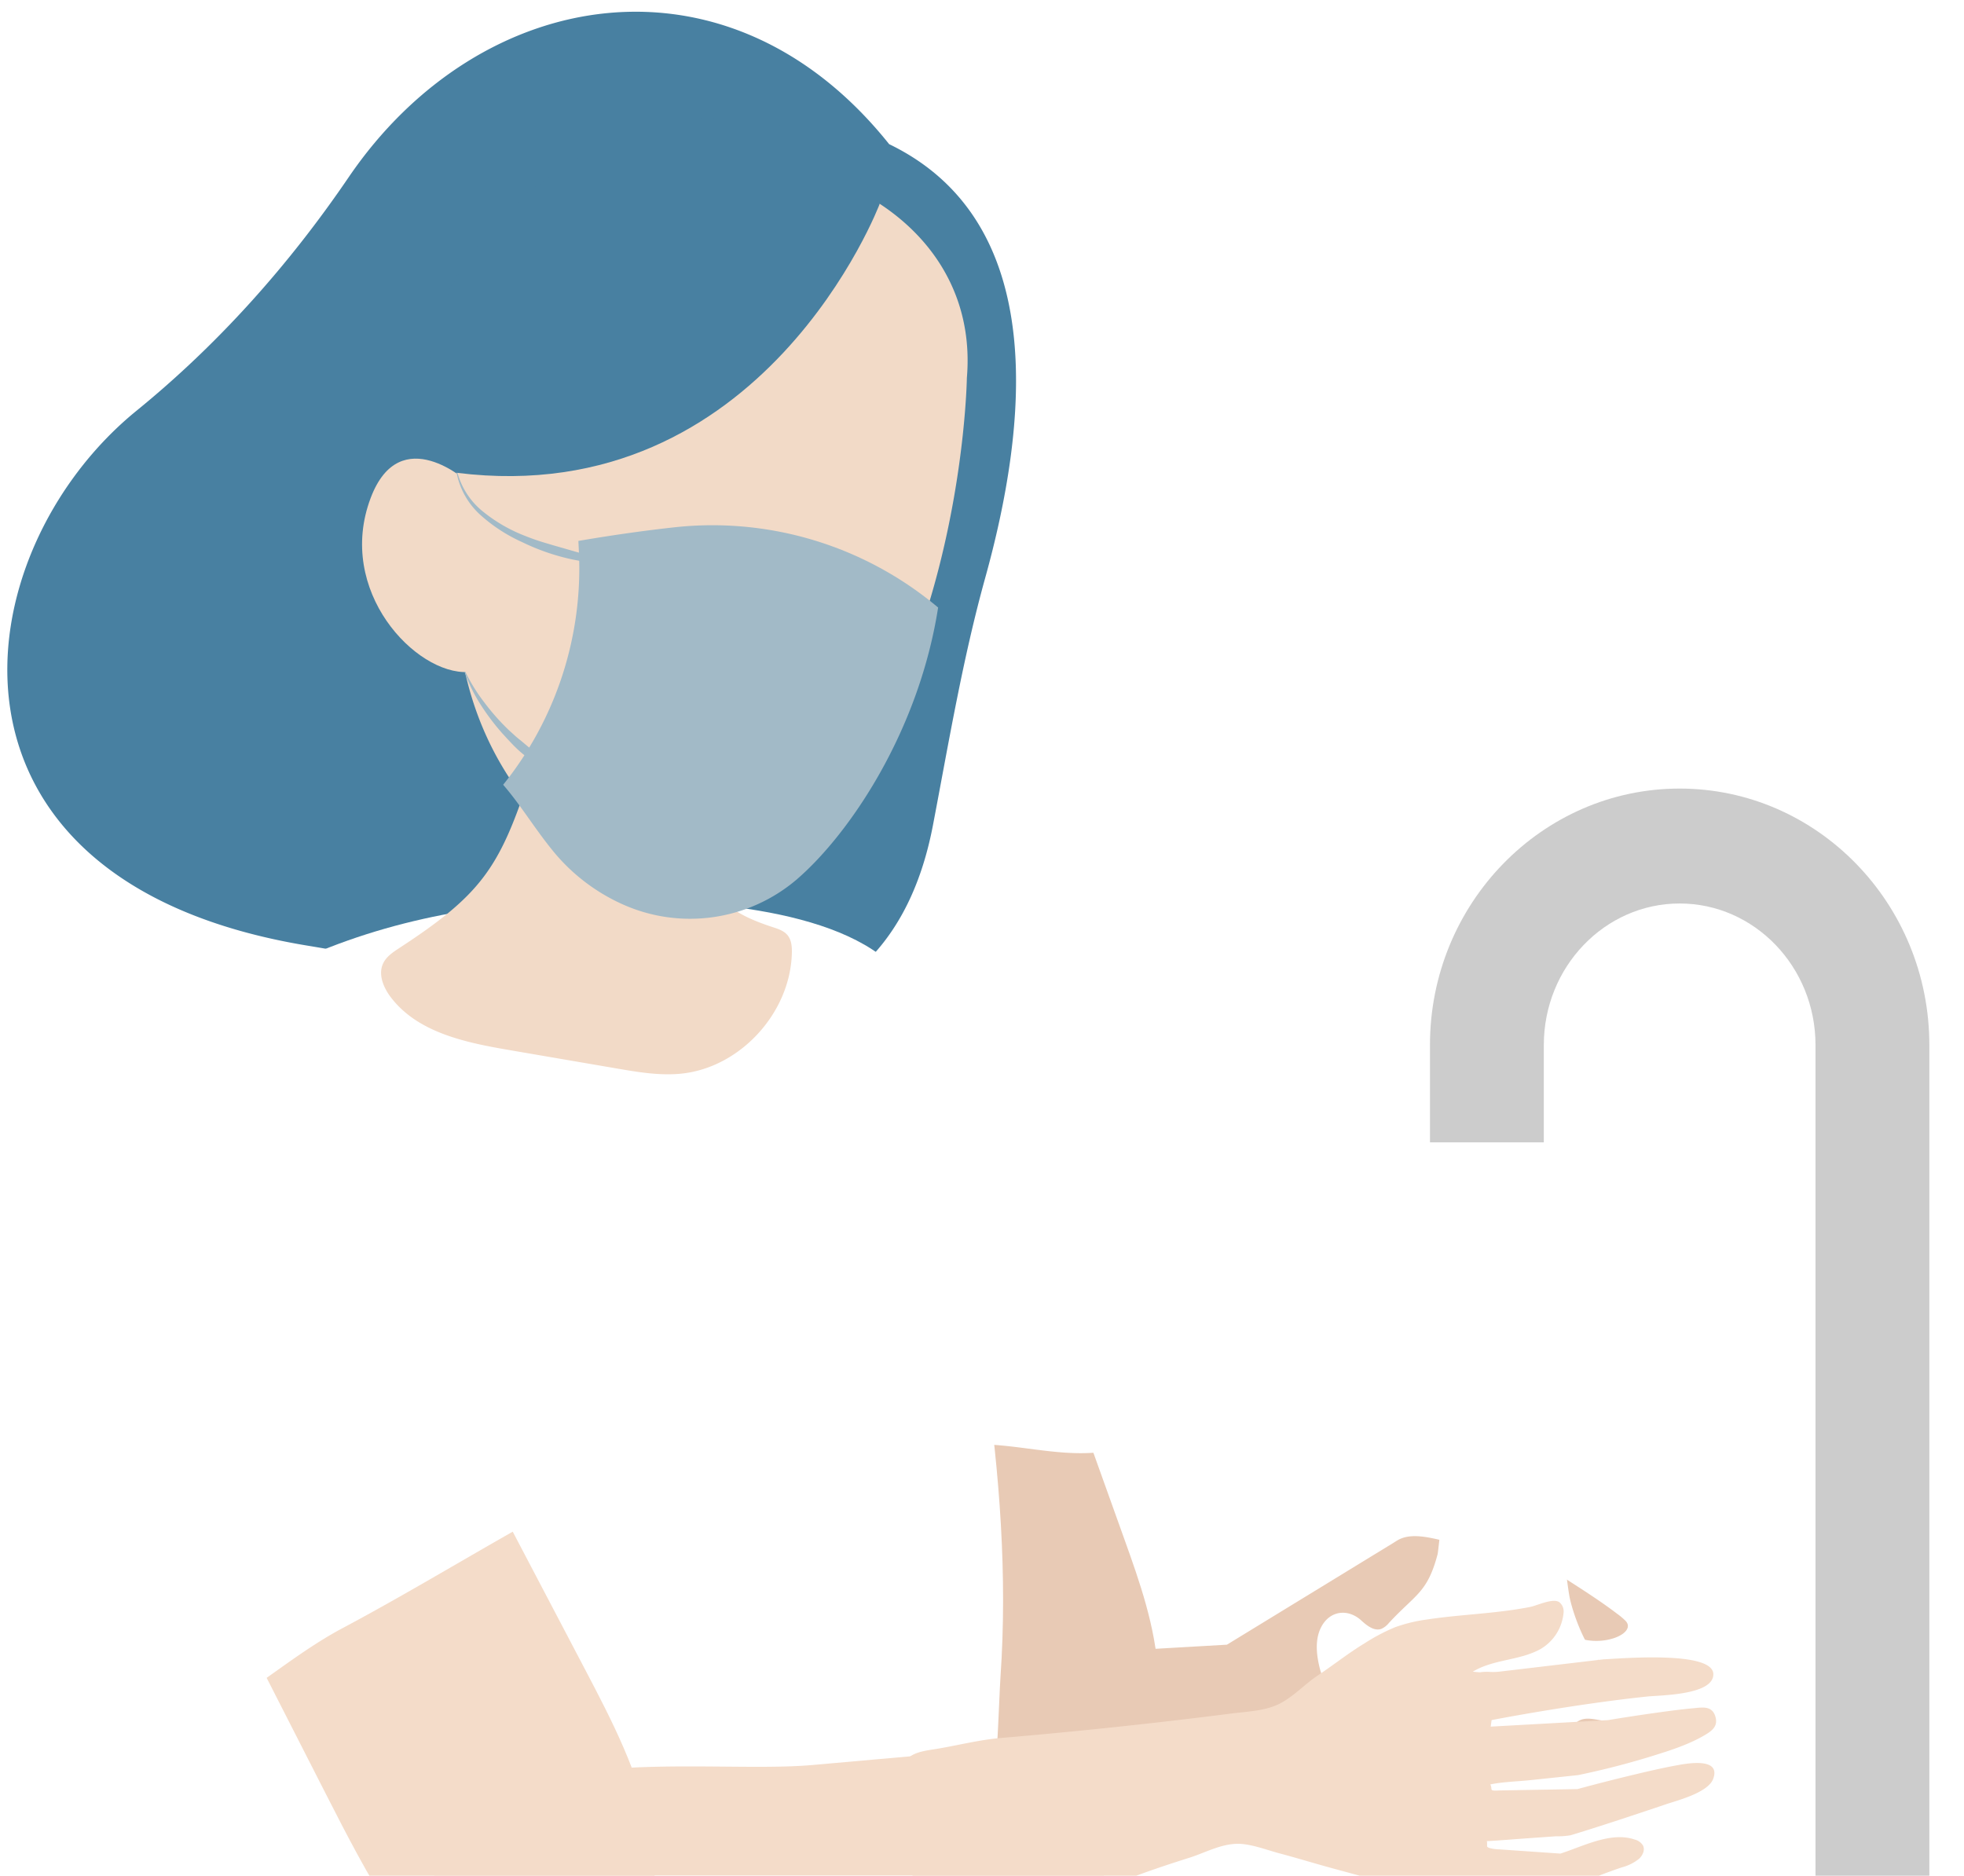 <svg xmlns="http://www.w3.org/2000/svg" xmlns:xlink="http://www.w3.org/1999/xlink" width="645" height="616" viewBox="0 0 645 616"><defs><clipPath id="clip-path"><path d="M71 146h645v616H71z" fill="none"/></clipPath><clipPath id="clip-path-2"><path id="Rectangle_74" data-name="Rectangle 74" d="M0 0h794v802H0z" transform="translate(0.039 -0.475)" fill="none"/></clipPath><filter id="Path_1765" x="15.898" y="286.611" width="322.524" height="393.412" filterUnits="userSpaceOnUse"><feOffset dy="3" input="SourceAlpha"/><feGaussianBlur stdDeviation="3" result="blur"/><feFlood flood-opacity=".161"/><feComposite operator="in" in2="blur"/><feComposite in="SourceGraphic"/></filter><filter id="Path_1766" x="132.617" y="562.232" width="241.435" height="115.801" filterUnits="userSpaceOnUse"><feOffset dy="3" input="SourceAlpha"/><feGaussianBlur stdDeviation="3" result="blur-2"/><feFlood flood-opacity=".161"/><feComposite operator="in" in2="blur-2"/><feComposite in="SourceGraphic"/></filter><filter id="Path_1774" x="155.589" y="162.98" width="162.039" height="148.284" filterUnits="userSpaceOnUse"><feOffset dy="3" input="SourceAlpha"/><feGaussianBlur stdDeviation="3" result="blur-3"/><feFlood flood-opacity=".161"/><feComposite operator="in" in2="blur-3"/><feComposite in="SourceGraphic"/></filter><filter id="Path_1778" x="423.454" y="352.759" width="132.465" height="258.149" filterUnits="userSpaceOnUse"><feOffset dy="3" input="SourceAlpha"/><feGaussianBlur stdDeviation="3" result="blur-4"/><feFlood flood-opacity=".161"/><feComposite operator="in" in2="blur-4"/><feComposite in="SourceGraphic"/></filter><filter id="Ellipse_84" x="393.259" y="394.377" width="59.711" height="60.263" filterUnits="userSpaceOnUse"><feOffset dy="3" input="SourceAlpha"/><feGaussianBlur stdDeviation="3" result="blur-5"/><feFlood flood-opacity=".161"/><feComposite operator="in" in2="blur-5"/><feComposite in="SourceGraphic"/></filter><filter id="Ellipse_85" x="391.394" y="465.76" width="31.762" height="31.944" filterUnits="userSpaceOnUse"><feOffset dy="3" input="SourceAlpha"/><feGaussianBlur stdDeviation="3" result="blur-6"/><feFlood flood-opacity=".161"/><feComposite operator="in" in2="blur-6"/><feComposite in="SourceGraphic"/></filter></defs><g id="Scroll_Group_1" data-name="Scroll Group 1" transform="translate(-71 -146)" clip-path="url(#clip-path)" style="isolation:isolate"><g id="washHands" transform="translate(179 -185)"><g id="Graphic_Elements" data-name="Graphic Elements" transform="translate(-179.039 185.474)"><g id="Group_812" data-name="Group 812"><g id="Group_811" data-name="Group 811" clip-path="url(#clip-path-2)"><g id="Group_809" data-name="Group 809" transform="translate(73.443 149.38)"><path id="Path_1762" data-name="Path 1762" d="M400.592 267.128c-52.668-65.98-134.39-52.47-177.522 10.9-19.444 28.568-42.574 54.616-69.631 76.635-57.52 46.808-72.018 154.637 56.2 175.7a633.764 633.764.0 0 1 76.017 17.362c47.834 14.059 115.046 17.8 129.326-56.933 5.194-27.184 9.742-54.478 17.141-81.145C445.732 360.6 453.933 292.93 400.592 267.128z" transform="translate(-110.991 -223.643)" fill="#4880a1"/><path id="Path_1763" data-name="Path 1763" d="M625.026 969.628c-.861-15.54-6.029-30.181-11.089-44.3l-17.515-48.878c-7.075-19.742-15.664-41.436-30.017-48.29-9.479-4.527-19.445-1.428-28.842 1.7-10.289 3.427-22.348 9.441-24.149 24.722-1.049 8.9 1.93 18.034 4.82 26.408L541.6 948.7c7.461 21.617 15.551 44.3 29.3 57.947C592.331 1027.907 627.247 1009.736 625.026 969.628z" transform="translate(-247.059 -423.623)" fill="#e8cab5"/><path id="Path_1764" data-name="Path 1764" d="M579.2 1019.763a34.768 34.768.0 0 1 5.236-4.6c4.3-3.065 9.278-2.125 14.387-2.419l29.868-1.719q19.154-1.1 38.308-2.206L685.669 997.4l31.168-19.06 4.747-2.9c.594-.363 1.178-.77 1.792-1.1 5.143-2.732 12.659.073 17.978 1.043l19.126 3.489a54.212 54.212.0 0 1 5.57.919 19.775 19.775.0 0 1 4.369 2.409c2.638 1.555 5.19 3.288 7.764 4.948 5.716 3.686 11.5 7.353 16.919 11.479a23.247 23.247.0 0 1 2.811 2.361c4.026 4.221-8.642 9.521-17.84 4.621s-18.1-12.59-28.441-12.611-22.348-.175-22.348-.175l28.257 7.257 4.521 1.161c4.933 1.266 9.477 3.68 14.045 5.932 6.315 3.113 12.58 6.336 18.733 9.765 13.873 7.731 11.063 12.477 1.474 11.634-9.518-.836-36.639-11.627-37.041-11.788-3.152-1.256-6.234-.285-9.453-.431l-10.161-.461c-3.926-.178-8.644.337-12.484-.566l43.622 10.259s26.865 6.891 28.2 13.78-37.384-.385-37.384-.385l-33.711-3.466a6.828 6.828.0 0 1 1.1.318c11.914 3.432 23.629 6.929 35.829 9.1l8.236 1.468s8.378 1.684 3.456 5.664-22.9 4.438-27.355 4.744-23.932-2.91-32.171-.844-33.569 11.173-43.975 6.12l-10.407-5.052c-17.591 4.253-34.808 10.119-52.638 13.328-6.939 1.248-16.977 4.975-23.648 1.411-7.4-3.954-12.768-15.761-14.8-23.467C568.8 1038.006 572.038 1027.449 579.2 1019.763z" transform="translate(-266.467 -472.535)" fill="#e8cab5"/><g transform="matrix(1, 0, 0, 1, -2.4, -3.85)" filter="url(#Path_1765)"><path id="Path_1765-2" data-name="Path 1765" d="M175.356 988.85c-9.833-50.045-22.134-96.874-28.124-148.194-4.276-36.644-2.136-73.951 3.779-110.074 1-6.131 2.069-12.442 5.083-17.668 4.329-7.508 11.938-11.593 19.162-15.312l35.331-18.192c30.69-15.8 65.605-22.548 99.165-23.317 27.722-.635 78.388.126 101.431 19.495 10.36 8.709 16.513 22.617 19.284 36.852 6.178 31.743 8.623 66.373 13.21 98.872 4.663 33.044 7.3 66.382 4.973 99.829-1.016 14.6-2.477 111.4-24.375 111.418-78.685 1.781-165.568 15.9-243.091 4.231C179.853 1014.258 177.86 1001.6 175.356 988.85z" transform="translate(-120.09 -363.34)" fill="#fff"/></g><g transform="matrix(1, 0, 0, 1, -2.4, -3.85)" filter="url(#Path_1766)"><path id="Path_1766-2" data-name="Path 1766" d="M338 1160.282c-8.821-6.18-14.477-16.795-15.956-27.7-9.409-69.391 83.358-51.91 124.481-55.56l94.917-8.426c-.233.021 3.576 33.124 3.361 35.529-1.9 21.268-24 24.49-43.7 31.8a527.306 527.306.0 0 1-128.753 29.748c-9.875 1.024-20.247 1.553-29.309-2.516A30.743 30.743.0 0 1 338 1160.282z" transform="translate(-179.76 -500.37)" fill="#f4dcc9"/></g><path id="Path_1767" data-name="Path 1767" d="M349.825 1035.751c-3.723-18.937-12.582-36.011-21.219-52.464l-29.9-56.954c-12.077-23-26.349-48.138-45.154-54.029-12.42-3.891-24.13 1.67-35.136 7.17-12.05 6.021-25.831 15.532-25.423 34.621.238 11.116 5.464 21.811 10.451 31.587l40.319 79.05c12.873 25.239 26.7 51.682 45.928 66.018C319.662 1113.1 359.434 1084.626 349.825 1035.751z" transform="translate(-138.73 -438.607)" fill="#f4dcc9"/><path id="Path_1768" data-name="Path 1768" d="M509.083 847.331a6.462 6.462.0 0 0 2.792.651c14.964.19 30 .832 44.962.571 13.517-.235 26.551 3.829 39.967 2.743q-5.23-38.5-10.459-76.99c-1.162-8.555-2.336-17.163-4.987-25.366-6.506-20.124-21.283-36.179-35.638-51.533-22.283-23.834-52.476 6.369-54.533 33.067-1.663 21.58 6.307 48.015 9.124 69.546C501.488 809.009 498.708 842.257 509.083 847.331z" transform="translate(-239.536 -378.091)" fill="#fff"/><path id="Path_1769" data-name="Path 1769" d="M288.19 883.594a10.356 10.356.0 0 1-3.133 2.674c-18.895 10.71-37.588 21.966-56.77 32.183-17.327 9.228-31.291 22.837-49.034 31.06l-35.975-91.846c-4-10.2-8.014-20.478-9.893-31.342-4.611-26.655 3.895-54.647 12.312-81.575 13.067-41.8 70.761-29.838 90.458-1.978 15.921 22.52 22.71 57.129 32.906 82.738C273.32 836.2 298.127 870.744 288.19 883.594z" transform="translate(-118.128 -387.636)" fill="#fff"/><path id="Path_1770" data-name="Path 1770" d="M360.461 540.655a245.689 245.689.0 0 1 26.076 17.95c5.066 3.992 10.125 8.371 12.909 14.229 2.675 5.627 2.992 12.066 3.261 18.308 1.006 23.53.272 31.225 22.57 38.45 1.736.562 3.571 1.191 4.729 2.618 1.29 1.59 1.448 3.815 1.394 5.872-.519 19.749-17.128 37.746-36.541 39.593-6.991.665-14.01-.526-20.934-1.713l-35.489-6.084c-14.315-2.454-30.029-5.73-38.833-17.426-2.362-3.139-4.112-7.4-2.448-10.97 1.053-2.258 3.239-3.712 5.311-5.066 26.388-17.241 32.681-25.981 42.092-54.277C345.506 579.285 359.167 540 360.461 540.655z" transform="translate(-173.748 -328.908)" fill="#f2dac7"/><g id="Group_807" data-name="Group 807" transform="translate(116.502 34.8)"><g id="Group_806" data-name="Group 806" transform="translate(0 14.191)"><g id="Group_802" data-name="Group 802"><g id="Group_801" data-name="Group 801"><path id="Path_1771" data-name="Path 1771" d="M427.717 534.981l-.079.056a26.286 26.286.0 0 1-18.086 4.635c-9.667-1.061-18.852-4.384-28.328-10.145-22.044-13.4-37.645-35.386-44.239-60.563-16.382-62.553 10.621-127.278 10.621-127.278 37.055-74.275 159.6-49.453 153.18 26.568C500.786 368.254 499.219 484.362 427.717 534.981z" transform="translate(-302.162 -296.99)" fill="#f2dac7" stroke="rgba(0,0,0,0)" stroke-width="1"/><g id="Group_800" data-name="Group 800" transform="translate(0 97.779)"><g id="Group_799" data-name="Group 799"><path id="Path_1772" data-name="Path 1772" d="M289.9 456.25c9.7-25.62 32.04-5.079 32.04-5.079l-.078 62.286C304.741 514.38 278.32 486.836 289.9 456.25z" transform="translate(-287.056 -443.379)" fill="#f2dac7" stroke="rgba(0,0,0,0)" stroke-width="1"/></g></g></g></g><g id="Group_803" data-name="Group 803" transform="translate(67.631 17.441)"><path id="Path_1773" data-name="Path 1773" d="M389.264 323.1" transform="translate(-389.264 -323.102)" fill="none" stroke="#98afbb" stroke-linecap="round" stroke-linejoin="round" stroke-width="1.05"/></g><g id="Group_805" data-name="Group 805" transform="translate(31.054 102.304)"><g transform="matrix(1, 0, 0, 1, -149.96, -155.15)" filter="url(#Path_1774)"><path id="Path_1774-2" data-name="Path 1774" d="M453.783 587.712l-.183.165a54 54 0 0 1-57.475 8.168 62.55 62.55.0 0 1-22.893-17.7c-6.06-7.485-10.559-15.046-16.151-21.475h0a113.4 113.4.0 0 0 24.877-76.478l-.17-3.6c9.79-1.681 20.667-3.286 31.562-4.48a115.147 115.147.0 0 1 86.58 26.349C493.552 539.546 470.772 572.951 453.783 587.712z" transform="translate(-191.84 -302.14)" fill="#a2bac7" stroke="rgba(0,0,0,0)" stroke-width="1"/></g><g id="Group_804" data-name="Group 804"><path id="Path_1775" data-name="Path 1775" d="M334.264 450.262a24.754 24.754.0 0 0 8.578 12.909 51.1 51.1.0 0 0 13.542 7.793 73.977 73.977.0 0 0 7.431 2.55c2.505.766 5.032 1.456 7.554 2.191 5.047 1.465 10.153 2.768 15.316 4.16a.143.143.0 0 1 .105.171.146.146.0 0 1-.134.11 67.211 67.211.0 0 1-15.971-1.7 72.209 72.209.0 0 1-15.193-5.408 52.936 52.936.0 0 1-13.575-8.806 25.156 25.156.0 0 1-7.928-13.913.14.14.0 0 1 .275-.057z" transform="translate(-333.987 -450.154)" fill="#a2bac7" stroke="rgba(0,0,0,0)" stroke-width="1"/></g></g><path id="Path_1776" data-name="Path 1776" d="M338.218 548.207a56.6 56.6.0 0 0 6.109 9.883 73.873 73.873.0 0 0 7.6 8.7c.678.679 1.415 1.3 2.117 1.952s1.43 1.277 2.191 1.862l4.4 3.684c.712.643 1.432 1.279 2.191 1.866.735.621 1.487 1.219 2.211 1.868 1.48 1.248 3.018 2.425 4.457 3.816l.006.007a.143.143.0 0 1-.146.239 42.392 42.392.0 0 1-10.435-5.562c-3.295-2.23-5.939-5.266-8.61-8.167a75.83 75.83.0 0 1-7.132-9.461 52.947 52.947.0 0 1-5.221-10.589.141.141.0 0 1 .087-.179.139.139.0 0 1 .171.072z" transform="translate(-304.273 -380.38)" fill="#a2bac7" stroke="rgba(0,0,0,0)" stroke-width="1"/></g><path id="Path_1777" data-name="Path 1777" d="M468.243 304.035s-38.087 100.851-138.806 88.34C283.169 317.739 421.975 229.4 468.243 304.035z" transform="translate(-298.243 -275.743)" fill="#4880a1" stroke="rgba(0,0,0,0)" stroke-width="1"/></g><g id="Group_808" data-name="Group 808" transform="translate(430.05 354.905)"><g transform="matrix(1, 0, 0, 1, -432.45, -358.76)" filter="url(#Path_1778)"><path id="Path_1778-2" data-name="Path 1778" d="M781.436 928.336a3.5 3.5.0 0 0 .742-.194 6.812 6.812.0 0 0 2.414-1.916c8.809-9.509 12.651-9.871 16.008-22.642.388-1.473 15.111-138.68 15.116-140.2.04-11.207 11.5-10.9 11.79-.8.292 10.163 13.915 141.158 16.333 154.705 1.331 7.456 10.268 32.015 19.656 20.681.832-1.005 1.418-2.211 2.326-3.146a5.269 5.269.0 0 1 8.949 1.742c1.681 4.432-.419 10.637-3.056 14.208a19.791 19.791.0 0 1-14.091 7.719c-3.134.274-7.148-1.681-10.16-.371-5.86 2.548 1.065 9.19 2.107 12.171.587 1.678.173 3.86-1.379 4.694-.674.362-1.472.432-2.144.8-1.987 1.077-1.925 3.9-2.53 6.1-.631 2.29-1.8 4.766-3.9 5.838-44.891 22.955-48.778-14.015-49.5-20.813a11.216 11.216.0 0 0-1.483-5.185c-2.713-4.01-8.628-3.191-13.277-4.392-7.555-1.953-12.153-9.89-13.8-17.611-.863-4.035-1.109-8.448.778-12.108 2.879-5.583 8.943-6.144 13.253-2.139C777.238 926.994 779.338 928.642 781.436 928.336z" transform="translate(-328.46 -396.23)" fill="#fff"/></g><ellipse id="Ellipse_83" data-name="Ellipse 83" cx="5.491" cy="5.564" rx="5.491" ry="5.564" transform="matrix(1, -0.001, 0.001, 1, 106.918, 159.17)" fill="#fff"/></g><path id="Path_1779" data-name="Path 1779" d="M678.278 1087.918c5.763 1.528 11.485 3.3 17.2 4.85L725.722 1101a40.006 40.006.0 0 0 6.586 1.4c4.109.4 8.443-.181 12.552-.453 4.287-.284 8.627-.227 12.957-.264 11.614-.1 21.988-5.556 32.906-9.185a14.978 14.978.0 0 0 5.6-2.788c1.191-1.095 2.035-2.884 1.329-4.348a4.462 4.462.0 0 0-2.751-1.991c-7.8-2.673-16.934 2.237-24.386 4.617l-2.415-.167L756.2 1087l-5.773-.4a14.992 14.992.0 0 1-2.453-.267c-.547-.131-1.3-.26-1.517-.659-.079-.146.091-1.78-.187-1.765 4.156-.226 8.318-.584 12.472-.878l10.348-.731a24.121 24.121.0 0 0 4.783-.339c.267-.079 9.791-2.89 31.292-10.166 3.8-1.285 13.841-3.813 15.52-8.341 2.667-7.2-8.746-5.04-11.843-4.476-4.629.844-9.221 1.906-13.8 3q-9.5 2.266-18.929 4.825l-10.8.187-10.894.189-3.8.066c-.581.01-2.3.2-2.64-.176a.679.679.0 0 1-.131-.373 3.305 3.305.0 0 0-.353-1.424c4.27-.872 8.869-.957 13.208-1.413l15.619-1.644c8.292-1.721 16.542-3.837 24.632-6.355 5.857-1.823 11.994-3.78 17.289-6.974 2.321-1.4 4.062-2.932 3.166-5.9-1.113-3.682-4.3-3-7.324-2.724-3.922.353-7.831.881-11.73 1.423q-8.105 1.128-16.182 2.466l-38.554 2.139.3-2.149s26.682-5.182 51.131-7.737c4.3-.45 21.847-.443 21.686-7.383-.178-7.7-30.325-5.1-36.091-4.826l-3.088.365-21.1 2.494-9.876 1.167a17.916 17.916.0 0 1-3.393.088 15.023 15.023.0 0 0-2.99.126c-.331.039-2.446-.2-2.479-.178 6.9-4.174 15.388-3.6 22.322-7.475a15.4 15.4.0 0 0 7.5-11.8 3.884 3.884.0 0 0-1.362-3.538c-2.08-1.479-7.249 1.063-9.493 1.516-3.887.784-7.822 1.3-11.76 1.741-7.412.822-14.866 1.282-22.244 2.411a50.449 50.449.0 0 0-10.465 2.536 63.533 63.533.0 0 0-10.048 5.3c-5.3 3.214-10.167 7.1-15.324 10.537-4.367 2.906-7.844 6.869-12.555 9.274-4.66 2.379-10.44 2.548-15.583 3.2q-25.281 3.22-50.644 5.733-12.68 1.256-25.376 2.336c-7.055.6-14.006 2.409-21.01 3.569-2.86.474-6.9.872-9.194 2.875-1.883 1.64-2.194 4.547-2.7 6.923a49 49 0 0 0-.4 17.134 51.578 51.578.0 0 0 15.027 29.655c2.377 2.274 5.135 4.383 8.368 4.884 4.441.688 7.925-1.779 11.94-3.075 4.269-1.379 8.314-2.929 12.492-4.726q14.229-6.119 28.738-11.54c6.142-2.3 12.328-4.368 18.55-6.322 5.139-1.613 10.078-4.416 15.565-4.628C668.5 1084.608 674 1086.784 678.278 1087.918z" transform="translate(-260.462 -483.097)" fill="#f4dcc9"/><g transform="matrix(1, 0, 0, 1, -2.4, -3.85)" filter="url(#Ellipse_84)"><ellipse id="Ellipse_84-2" data-name="Ellipse 84" cx="20.855" cy="21.131" rx="20.855" ry="21.131" transform="translate(402.26 400.38)" fill="#fff"/></g><g transform="matrix(1, 0, 0, 1, -2.4, -3.85)" filter="url(#Ellipse_85)"><ellipse id="Ellipse_85-2" data-name="Ellipse 85" cx="6.881" cy="6.972" rx="6.881" ry="6.972" transform="translate(400.39 471.76)" fill="#fff"/></g></g><g id="Group_810" data-name="Group 810" transform="translate(540.657 404.502)"><path id="Path_1780" data-name="Path 1780" d="M981.078 1011.786H943.689V689.814c0-25.625-20.014-46.474-44.613-46.474s-44.613 20.848-44.613 46.474v31.978H817.074V689.814c0-46.437 36.786-84.216 82-84.216s82 37.779 82 84.216z" transform="translate(-817.074 -605.598)" fill="#ccc"/></g></g></g></g></g></g></svg>